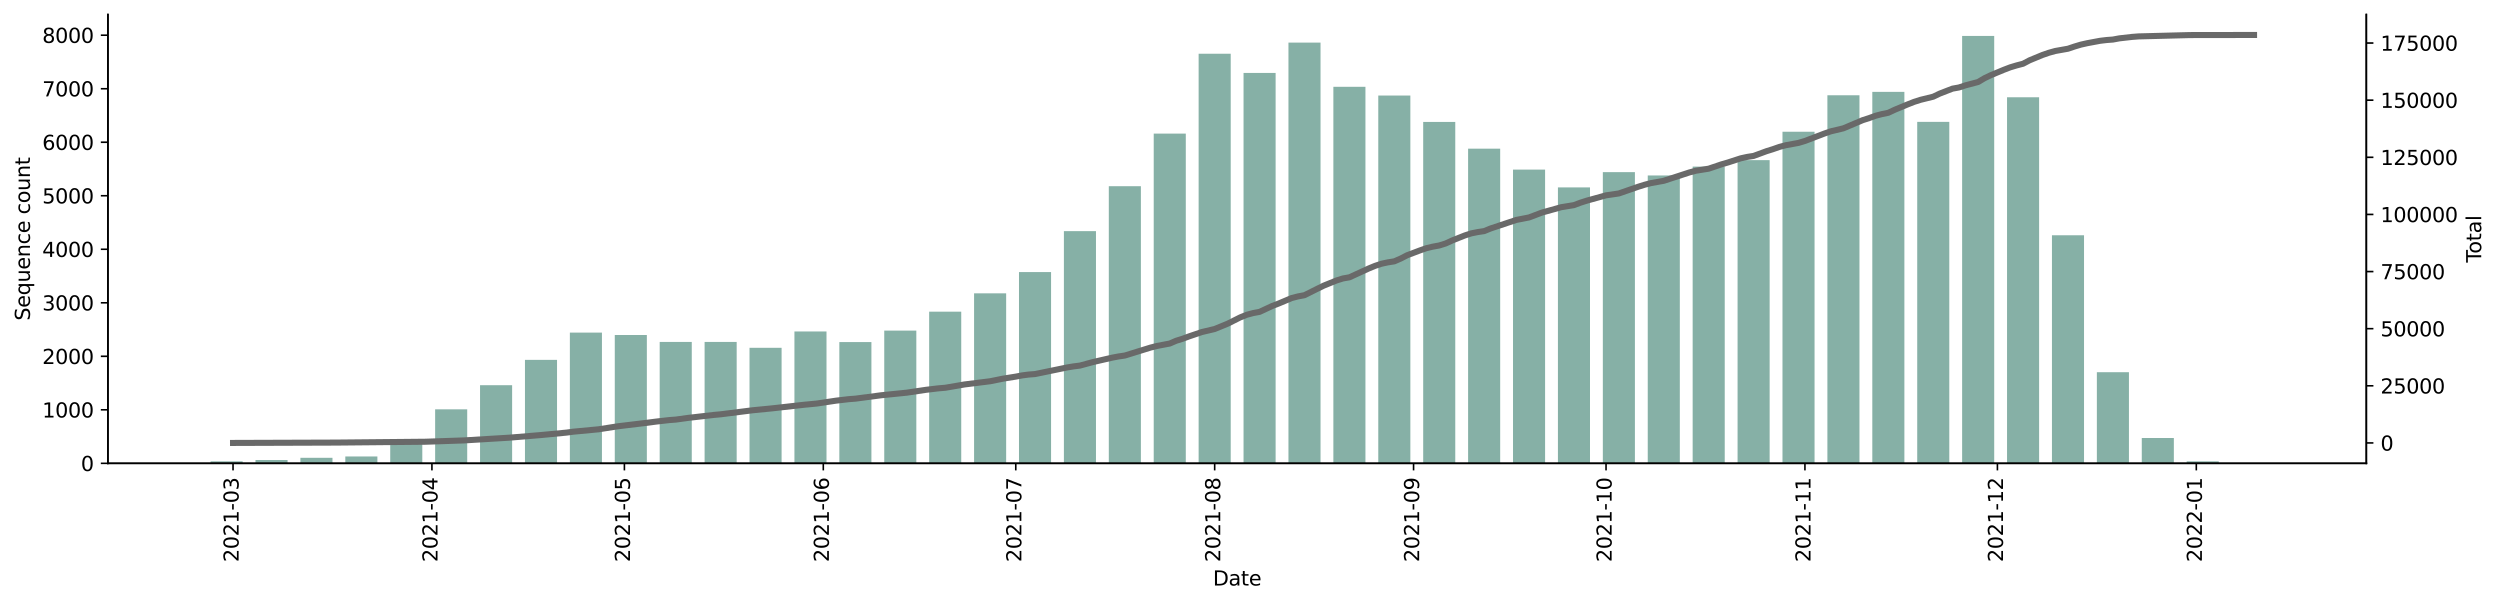 <?xml version="1.0" encoding="utf-8" standalone="no"?>
<!DOCTYPE svg PUBLIC "-//W3C//DTD SVG 1.1//EN"
  "http://www.w3.org/Graphics/SVG/1.1/DTD/svg11.dtd">
<svg height="298.621pt" version="1.1" viewBox="0 0 1235.381 298.621" width="1235.381pt" xmlns="http://www.w3.org/2000/svg" xmlns:xlink="http://www.w3.org/1999/xlink">
 <defs>
  <style type="text/css">*{stroke-linecap:butt;stroke-linejoin:round;}</style>
 </defs>
 <g id="figure_1">
  <g id="patch_1">
   <path d="M 0 298.621 
L 1235.381 298.621 
L 1235.381 0 
L 0 0 
z
" style="fill:#ffffff;"/>
  </g>
  <g id="axes_1">
   <g id="patch_2">
    <path d="M 53.328 228.96 
L 1169.328 228.96 
L 1169.328 7.2 
L 53.328 7.2 
z
" style="fill:#ffffff;"/>
   </g>
   <g id="patch_3">
    <path clip-path="url(#pbf0b426ec7)" d="M 104.055 228.96 
L 119.908 228.96 
L 119.908 227.955 
L 104.055 227.955 
z
" style="fill:#86b0a6;"/>
   </g>
   <g id="patch_4">
    <path clip-path="url(#pbf0b426ec7)" d="M 126.249 228.96 
L 142.101 228.96 
L 142.101 227.32 
L 126.249 227.32 
z
" style="fill:#86b0a6;"/>
   </g>
   <g id="patch_5">
    <path clip-path="url(#pbf0b426ec7)" d="M 148.442 228.96 
L 164.294 228.96 
L 164.294 226.236 
L 148.442 226.236 
z
" style="fill:#86b0a6;"/>
   </g>
   <g id="patch_6">
    <path clip-path="url(#pbf0b426ec7)" d="M 170.635 228.96 
L 186.487 228.96 
L 186.487 225.575 
L 170.635 225.575 
z
" style="fill:#86b0a6;"/>
   </g>
   <g id="patch_7">
    <path clip-path="url(#pbf0b426ec7)" d="M 192.828 228.96 
L 208.68 228.96 
L 208.68 217.403 
L 192.828 217.403 
z
" style="fill:#86b0a6;"/>
   </g>
   <g id="patch_8">
    <path clip-path="url(#pbf0b426ec7)" d="M 215.021 228.96 
L 230.874 228.96 
L 230.874 202.276 
L 215.021 202.276 
z
" style="fill:#86b0a6;"/>
   </g>
   <g id="patch_9">
    <path clip-path="url(#pbf0b426ec7)" d="M 237.214 228.96 
L 253.067 228.96 
L 253.067 190.348 
L 237.214 190.348 
z
" style="fill:#86b0a6;"/>
   </g>
   <g id="patch_10">
    <path clip-path="url(#pbf0b426ec7)" d="M 259.408 228.96 
L 275.26 228.96 
L 275.26 177.813 
L 259.408 177.813 
z
" style="fill:#86b0a6;"/>
   </g>
   <g id="patch_11">
    <path clip-path="url(#pbf0b426ec7)" d="M 281.601 228.96 
L 297.453 228.96 
L 297.453 164.352 
L 281.601 164.352 
z
" style="fill:#86b0a6;"/>
   </g>
   <g id="patch_12">
    <path clip-path="url(#pbf0b426ec7)" d="M 303.794 228.96 
L 319.646 228.96 
L 319.646 165.542 
L 303.794 165.542 
z
" style="fill:#86b0a6;"/>
   </g>
   <g id="patch_13">
    <path clip-path="url(#pbf0b426ec7)" d="M 325.987 228.96 
L 341.839 228.96 
L 341.839 168.98 
L 325.987 168.98 
z
" style="fill:#86b0a6;"/>
   </g>
   <g id="patch_14">
    <path clip-path="url(#pbf0b426ec7)" d="M 348.18 228.96 
L 364.033 228.96 
L 364.033 168.953 
L 348.18 168.953 
z
" style="fill:#86b0a6;"/>
   </g>
   <g id="patch_15">
    <path clip-path="url(#pbf0b426ec7)" d="M 370.374 228.96 
L 386.226 228.96 
L 386.226 171.862 
L 370.374 171.862 
z
" style="fill:#86b0a6;"/>
   </g>
   <g id="patch_16">
    <path clip-path="url(#pbf0b426ec7)" d="M 392.567 228.96 
L 408.419 228.96 
L 408.419 163.796 
L 392.567 163.796 
z
" style="fill:#86b0a6;"/>
   </g>
   <g id="patch_17">
    <path clip-path="url(#pbf0b426ec7)" d="M 414.76 228.96 
L 430.612 228.96 
L 430.612 169.033 
L 414.76 169.033 
z
" style="fill:#86b0a6;"/>
   </g>
   <g id="patch_18">
    <path clip-path="url(#pbf0b426ec7)" d="M 436.953 228.96 
L 452.805 228.96 
L 452.805 163.373 
L 436.953 163.373 
z
" style="fill:#86b0a6;"/>
   </g>
   <g id="patch_19">
    <path clip-path="url(#pbf0b426ec7)" d="M 459.146 228.96 
L 474.999 228.96 
L 474.999 154.011 
L 459.146 154.011 
z
" style="fill:#86b0a6;"/>
   </g>
   <g id="patch_20">
    <path clip-path="url(#pbf0b426ec7)" d="M 481.339 228.96 
L 497.192 228.96 
L 497.192 144.967 
L 481.339 144.967 
z
" style="fill:#86b0a6;"/>
   </g>
   <g id="patch_21">
    <path clip-path="url(#pbf0b426ec7)" d="M 503.533 228.96 
L 519.385 228.96 
L 519.385 134.441 
L 503.533 134.441 
z
" style="fill:#86b0a6;"/>
   </g>
   <g id="patch_22">
    <path clip-path="url(#pbf0b426ec7)" d="M 525.726 228.96 
L 541.578 228.96 
L 541.578 114.21 
L 525.726 114.21 
z
" style="fill:#86b0a6;"/>
   </g>
   <g id="patch_23">
    <path clip-path="url(#pbf0b426ec7)" d="M 547.919 228.96 
L 563.771 228.96 
L 563.771 91.995 
L 547.919 91.995 
z
" style="fill:#86b0a6;"/>
   </g>
   <g id="patch_24">
    <path clip-path="url(#pbf0b426ec7)" d="M 570.112 228.96 
L 585.964 228.96 
L 585.964 66.024 
L 570.112 66.024 
z
" style="fill:#86b0a6;"/>
   </g>
   <g id="patch_25">
    <path clip-path="url(#pbf0b426ec7)" d="M 592.305 228.96 
L 608.158 228.96 
L 608.158 26.567 
L 592.305 26.567 
z
" style="fill:#86b0a6;"/>
   </g>
   <g id="patch_26">
    <path clip-path="url(#pbf0b426ec7)" d="M 614.499 228.96 
L 630.351 228.96 
L 630.351 36.034 
L 614.499 36.034 
z
" style="fill:#86b0a6;"/>
   </g>
   <g id="patch_27">
    <path clip-path="url(#pbf0b426ec7)" d="M 636.692 228.96 
L 652.544 228.96 
L 652.544 21.066 
L 636.692 21.066 
z
" style="fill:#86b0a6;"/>
   </g>
   <g id="patch_28">
    <path clip-path="url(#pbf0b426ec7)" d="M 658.885 228.96 
L 674.737 228.96 
L 674.737 42.884 
L 658.885 42.884 
z
" style="fill:#86b0a6;"/>
   </g>
   <g id="patch_29">
    <path clip-path="url(#pbf0b426ec7)" d="M 681.078 228.96 
L 696.93 228.96 
L 696.93 47.195 
L 681.078 47.195 
z
" style="fill:#86b0a6;"/>
   </g>
   <g id="patch_30">
    <path clip-path="url(#pbf0b426ec7)" d="M 703.271 228.96 
L 719.124 228.96 
L 719.124 60.259 
L 703.271 60.259 
z
" style="fill:#86b0a6;"/>
   </g>
   <g id="patch_31">
    <path clip-path="url(#pbf0b426ec7)" d="M 725.464 228.96 
L 741.317 228.96 
L 741.317 73.456 
L 725.464 73.456 
z
" style="fill:#86b0a6;"/>
   </g>
   <g id="patch_32">
    <path clip-path="url(#pbf0b426ec7)" d="M 747.658 228.96 
L 763.51 228.96 
L 763.51 83.823 
L 747.658 83.823 
z
" style="fill:#86b0a6;"/>
   </g>
   <g id="patch_33">
    <path clip-path="url(#pbf0b426ec7)" d="M 769.851 228.96 
L 785.703 228.96 
L 785.703 92.603 
L 769.851 92.603 
z
" style="fill:#86b0a6;"/>
   </g>
   <g id="patch_34">
    <path clip-path="url(#pbf0b426ec7)" d="M 792.044 228.96 
L 807.896 228.96 
L 807.896 85.066 
L 792.044 85.066 
z
" style="fill:#86b0a6;"/>
   </g>
   <g id="patch_35">
    <path clip-path="url(#pbf0b426ec7)" d="M 814.237 228.96 
L 830.089 228.96 
L 830.089 86.705 
L 814.237 86.705 
z
" style="fill:#86b0a6;"/>
   </g>
   <g id="patch_36">
    <path clip-path="url(#pbf0b426ec7)" d="M 836.43 228.96 
L 852.283 228.96 
L 852.283 82.315 
L 836.43 82.315 
z
" style="fill:#86b0a6;"/>
   </g>
   <g id="patch_37">
    <path clip-path="url(#pbf0b426ec7)" d="M 858.624 228.96 
L 874.476 228.96 
L 874.476 79.142 
L 858.624 79.142 
z
" style="fill:#86b0a6;"/>
   </g>
   <g id="patch_38">
    <path clip-path="url(#pbf0b426ec7)" d="M 880.817 228.96 
L 896.669 228.96 
L 896.669 65.099 
L 880.817 65.099 
z
" style="fill:#86b0a6;"/>
   </g>
   <g id="patch_39">
    <path clip-path="url(#pbf0b426ec7)" d="M 903.01 228.96 
L 918.862 228.96 
L 918.862 47.062 
L 903.01 47.062 
z
" style="fill:#86b0a6;"/>
   </g>
   <g id="patch_40">
    <path clip-path="url(#pbf0b426ec7)" d="M 925.203 228.96 
L 941.055 228.96 
L 941.055 45.396 
L 925.203 45.396 
z
" style="fill:#86b0a6;"/>
   </g>
   <g id="patch_41">
    <path clip-path="url(#pbf0b426ec7)" d="M 947.396 228.96 
L 963.249 228.96 
L 963.249 60.233 
L 947.396 60.233 
z
" style="fill:#86b0a6;"/>
   </g>
   <g id="patch_42">
    <path clip-path="url(#pbf0b426ec7)" d="M 969.589 228.96 
L 985.442 228.96 
L 985.442 17.76 
L 969.589 17.76 
z
" style="fill:#86b0a6;"/>
   </g>
   <g id="patch_43">
    <path clip-path="url(#pbf0b426ec7)" d="M 991.783 228.96 
L 1007.635 228.96 
L 1007.635 48.067 
L 991.783 48.067 
z
" style="fill:#86b0a6;"/>
   </g>
   <g id="patch_44">
    <path clip-path="url(#pbf0b426ec7)" d="M 1013.976 228.96 
L 1029.828 228.96 
L 1029.828 116.246 
L 1013.976 116.246 
z
" style="fill:#86b0a6;"/>
   </g>
   <g id="patch_45">
    <path clip-path="url(#pbf0b426ec7)" d="M 1036.169 228.96 
L 1052.021 228.96 
L 1052.021 183.922 
L 1036.169 183.922 
z
" style="fill:#86b0a6;"/>
   </g>
   <g id="patch_46">
    <path clip-path="url(#pbf0b426ec7)" d="M 1058.362 228.96 
L 1074.214 228.96 
L 1074.214 216.424 
L 1058.362 216.424 
z
" style="fill:#86b0a6;"/>
   </g>
   <g id="patch_47">
    <path clip-path="url(#pbf0b426ec7)" d="M 1080.555 228.96 
L 1096.408 228.96 
L 1096.408 227.981 
L 1080.555 227.981 
z
" style="fill:#86b0a6;"/>
   </g>
   <g id="patch_48">
    <path clip-path="url(#pbf0b426ec7)" d="M 1102.749 228.96 
L 1118.601 228.96 
L 1118.601 228.907 
L 1102.749 228.907 
z
" style="fill:#86b0a6;"/>
   </g>
   <g id="matplotlib.axis_1">
    <g id="xtick_1">
     <g id="line2d_1">
      <defs>
       <path d="M 0 0 
L 0 3.5 
" id="m7cb2e49473" style="stroke:#000000;stroke-width:0.8;"/>
      </defs>
      <g>
       <use style="stroke:#000000;stroke-width:0.8;" x="115.152" xlink:href="#m7cb2e49473" y="228.96"/>
      </g>
     </g>
     <g id="text_1">
      <!-- 2021-03 -->
      <g transform="translate(117.911 277.743)rotate(-90)scale(0.1 -0.1)">
       <defs>
        <path d="M 1228 531 
L 3431 531 
L 3431 0 
L 469 0 
L 469 531 
Q 828 903 1448 1529 
Q 2069 2156 2228 2338 
Q 2531 2678 2651 2914 
Q 2772 3150 2772 3378 
Q 2772 3750 2511 3984 
Q 2250 4219 1831 4219 
Q 1534 4219 1204 4116 
Q 875 4013 500 3803 
L 500 4441 
Q 881 4594 1212 4672 
Q 1544 4750 1819 4750 
Q 2544 4750 2975 4387 
Q 3406 4025 3406 3419 
Q 3406 3131 3298 2873 
Q 3191 2616 2906 2266 
Q 2828 2175 2409 1742 
Q 1991 1309 1228 531 
z
" id="DejaVuSans-32" transform="scale(0.016)"/>
        <path d="M 2034 4250 
Q 1547 4250 1301 3770 
Q 1056 3291 1056 2328 
Q 1056 1369 1301 889 
Q 1547 409 2034 409 
Q 2525 409 2770 889 
Q 3016 1369 3016 2328 
Q 3016 3291 2770 3770 
Q 2525 4250 2034 4250 
z
M 2034 4750 
Q 2819 4750 3233 4129 
Q 3647 3509 3647 2328 
Q 3647 1150 3233 529 
Q 2819 -91 2034 -91 
Q 1250 -91 836 529 
Q 422 1150 422 2328 
Q 422 3509 836 4129 
Q 1250 4750 2034 4750 
z
" id="DejaVuSans-30" transform="scale(0.016)"/>
        <path d="M 794 531 
L 1825 531 
L 1825 4091 
L 703 3866 
L 703 4441 
L 1819 4666 
L 2450 4666 
L 2450 531 
L 3481 531 
L 3481 0 
L 794 0 
L 794 531 
z
" id="DejaVuSans-31" transform="scale(0.016)"/>
        <path d="M 313 2009 
L 1997 2009 
L 1997 1497 
L 313 1497 
L 313 2009 
z
" id="DejaVuSans-2d" transform="scale(0.016)"/>
        <path d="M 2597 2516 
Q 3050 2419 3304 2112 
Q 3559 1806 3559 1356 
Q 3559 666 3084 287 
Q 2609 -91 1734 -91 
Q 1441 -91 1130 -33 
Q 819 25 488 141 
L 488 750 
Q 750 597 1062 519 
Q 1375 441 1716 441 
Q 2309 441 2620 675 
Q 2931 909 2931 1356 
Q 2931 1769 2642 2001 
Q 2353 2234 1838 2234 
L 1294 2234 
L 1294 2753 
L 1863 2753 
Q 2328 2753 2575 2939 
Q 2822 3125 2822 3475 
Q 2822 3834 2567 4026 
Q 2313 4219 1838 4219 
Q 1578 4219 1281 4162 
Q 984 4106 628 3988 
L 628 4550 
Q 988 4650 1302 4700 
Q 1616 4750 1894 4750 
Q 2613 4750 3031 4423 
Q 3450 4097 3450 3541 
Q 3450 3153 3228 2886 
Q 3006 2619 2597 2516 
z
" id="DejaVuSans-33" transform="scale(0.016)"/>
       </defs>
       <use xlink:href="#DejaVuSans-32"/>
       <use x="63.623" xlink:href="#DejaVuSans-30"/>
       <use x="127.246" xlink:href="#DejaVuSans-32"/>
       <use x="190.869" xlink:href="#DejaVuSans-31"/>
       <use x="254.492" xlink:href="#DejaVuSans-2d"/>
       <use x="290.576" xlink:href="#DejaVuSans-30"/>
       <use x="354.199" xlink:href="#DejaVuSans-33"/>
      </g>
     </g>
    </g>
    <g id="xtick_2">
     <g id="line2d_2">
      <g>
       <use style="stroke:#000000;stroke-width:0.8;" x="213.436" xlink:href="#m7cb2e49473" y="228.96"/>
      </g>
     </g>
     <g id="text_2">
      <!-- 2021-04 -->
      <g transform="translate(216.195 277.743)rotate(-90)scale(0.1 -0.1)">
       <defs>
        <path d="M 2419 4116 
L 825 1625 
L 2419 1625 
L 2419 4116 
z
M 2253 4666 
L 3047 4666 
L 3047 1625 
L 3713 1625 
L 3713 1100 
L 3047 1100 
L 3047 0 
L 2419 0 
L 2419 1100 
L 313 1100 
L 313 1709 
L 2253 4666 
z
" id="DejaVuSans-34" transform="scale(0.016)"/>
       </defs>
       <use xlink:href="#DejaVuSans-32"/>
       <use x="63.623" xlink:href="#DejaVuSans-30"/>
       <use x="127.246" xlink:href="#DejaVuSans-32"/>
       <use x="190.869" xlink:href="#DejaVuSans-31"/>
       <use x="254.492" xlink:href="#DejaVuSans-2d"/>
       <use x="290.576" xlink:href="#DejaVuSans-30"/>
       <use x="354.199" xlink:href="#DejaVuSans-34"/>
      </g>
     </g>
    </g>
    <g id="xtick_3">
     <g id="line2d_3">
      <g>
       <use style="stroke:#000000;stroke-width:0.8;" x="308.55" xlink:href="#m7cb2e49473" y="228.96"/>
      </g>
     </g>
     <g id="text_3">
      <!-- 2021-05 -->
      <g transform="translate(311.309 277.743)rotate(-90)scale(0.1 -0.1)">
       <defs>
        <path d="M 691 4666 
L 3169 4666 
L 3169 4134 
L 1269 4134 
L 1269 2991 
Q 1406 3038 1543 3061 
Q 1681 3084 1819 3084 
Q 2600 3084 3056 2656 
Q 3513 2228 3513 1497 
Q 3513 744 3044 326 
Q 2575 -91 1722 -91 
Q 1428 -91 1123 -41 
Q 819 9 494 109 
L 494 744 
Q 775 591 1075 516 
Q 1375 441 1709 441 
Q 2250 441 2565 725 
Q 2881 1009 2881 1497 
Q 2881 1984 2565 2268 
Q 2250 2553 1709 2553 
Q 1456 2553 1204 2497 
Q 953 2441 691 2322 
L 691 4666 
z
" id="DejaVuSans-35" transform="scale(0.016)"/>
       </defs>
       <use xlink:href="#DejaVuSans-32"/>
       <use x="63.623" xlink:href="#DejaVuSans-30"/>
       <use x="127.246" xlink:href="#DejaVuSans-32"/>
       <use x="190.869" xlink:href="#DejaVuSans-31"/>
       <use x="254.492" xlink:href="#DejaVuSans-2d"/>
       <use x="290.576" xlink:href="#DejaVuSans-30"/>
       <use x="354.199" xlink:href="#DejaVuSans-35"/>
      </g>
     </g>
    </g>
    <g id="xtick_4">
     <g id="line2d_4">
      <g>
       <use style="stroke:#000000;stroke-width:0.8;" x="406.834" xlink:href="#m7cb2e49473" y="228.96"/>
      </g>
     </g>
     <g id="text_4">
      <!-- 2021-06 -->
      <g transform="translate(409.593 277.743)rotate(-90)scale(0.1 -0.1)">
       <defs>
        <path d="M 2113 2584 
Q 1688 2584 1439 2293 
Q 1191 2003 1191 1497 
Q 1191 994 1439 701 
Q 1688 409 2113 409 
Q 2538 409 2786 701 
Q 3034 994 3034 1497 
Q 3034 2003 2786 2293 
Q 2538 2584 2113 2584 
z
M 3366 4563 
L 3366 3988 
Q 3128 4100 2886 4159 
Q 2644 4219 2406 4219 
Q 1781 4219 1451 3797 
Q 1122 3375 1075 2522 
Q 1259 2794 1537 2939 
Q 1816 3084 2150 3084 
Q 2853 3084 3261 2657 
Q 3669 2231 3669 1497 
Q 3669 778 3244 343 
Q 2819 -91 2113 -91 
Q 1303 -91 875 529 
Q 447 1150 447 2328 
Q 447 3434 972 4092 
Q 1497 4750 2381 4750 
Q 2619 4750 2861 4703 
Q 3103 4656 3366 4563 
z
" id="DejaVuSans-36" transform="scale(0.016)"/>
       </defs>
       <use xlink:href="#DejaVuSans-32"/>
       <use x="63.623" xlink:href="#DejaVuSans-30"/>
       <use x="127.246" xlink:href="#DejaVuSans-32"/>
       <use x="190.869" xlink:href="#DejaVuSans-31"/>
       <use x="254.492" xlink:href="#DejaVuSans-2d"/>
       <use x="290.576" xlink:href="#DejaVuSans-30"/>
       <use x="354.199" xlink:href="#DejaVuSans-36"/>
      </g>
     </g>
    </g>
    <g id="xtick_5">
     <g id="line2d_5">
      <g>
       <use style="stroke:#000000;stroke-width:0.8;" x="501.947" xlink:href="#m7cb2e49473" y="228.96"/>
      </g>
     </g>
     <g id="text_5">
      <!-- 2021-07 -->
      <g transform="translate(504.707 277.743)rotate(-90)scale(0.1 -0.1)">
       <defs>
        <path d="M 525 4666 
L 3525 4666 
L 3525 4397 
L 1831 0 
L 1172 0 
L 2766 4134 
L 525 4134 
L 525 4666 
z
" id="DejaVuSans-37" transform="scale(0.016)"/>
       </defs>
       <use xlink:href="#DejaVuSans-32"/>
       <use x="63.623" xlink:href="#DejaVuSans-30"/>
       <use x="127.246" xlink:href="#DejaVuSans-32"/>
       <use x="190.869" xlink:href="#DejaVuSans-31"/>
       <use x="254.492" xlink:href="#DejaVuSans-2d"/>
       <use x="290.576" xlink:href="#DejaVuSans-30"/>
       <use x="354.199" xlink:href="#DejaVuSans-37"/>
      </g>
     </g>
    </g>
    <g id="xtick_6">
     <g id="line2d_6">
      <g>
       <use style="stroke:#000000;stroke-width:0.8;" x="600.232" xlink:href="#m7cb2e49473" y="228.96"/>
      </g>
     </g>
     <g id="text_6">
      <!-- 2021-08 -->
      <g transform="translate(602.991 277.743)rotate(-90)scale(0.1 -0.1)">
       <defs>
        <path d="M 2034 2216 
Q 1584 2216 1326 1975 
Q 1069 1734 1069 1313 
Q 1069 891 1326 650 
Q 1584 409 2034 409 
Q 2484 409 2743 651 
Q 3003 894 3003 1313 
Q 3003 1734 2745 1975 
Q 2488 2216 2034 2216 
z
M 1403 2484 
Q 997 2584 770 2862 
Q 544 3141 544 3541 
Q 544 4100 942 4425 
Q 1341 4750 2034 4750 
Q 2731 4750 3128 4425 
Q 3525 4100 3525 3541 
Q 3525 3141 3298 2862 
Q 3072 2584 2669 2484 
Q 3125 2378 3379 2068 
Q 3634 1759 3634 1313 
Q 3634 634 3220 271 
Q 2806 -91 2034 -91 
Q 1263 -91 848 271 
Q 434 634 434 1313 
Q 434 1759 690 2068 
Q 947 2378 1403 2484 
z
M 1172 3481 
Q 1172 3119 1398 2916 
Q 1625 2713 2034 2713 
Q 2441 2713 2670 2916 
Q 2900 3119 2900 3481 
Q 2900 3844 2670 4047 
Q 2441 4250 2034 4250 
Q 1625 4250 1398 4047 
Q 1172 3844 1172 3481 
z
" id="DejaVuSans-38" transform="scale(0.016)"/>
       </defs>
       <use xlink:href="#DejaVuSans-32"/>
       <use x="63.623" xlink:href="#DejaVuSans-30"/>
       <use x="127.246" xlink:href="#DejaVuSans-32"/>
       <use x="190.869" xlink:href="#DejaVuSans-31"/>
       <use x="254.492" xlink:href="#DejaVuSans-2d"/>
       <use x="290.576" xlink:href="#DejaVuSans-30"/>
       <use x="354.199" xlink:href="#DejaVuSans-38"/>
      </g>
     </g>
    </g>
    <g id="xtick_7">
     <g id="line2d_7">
      <g>
       <use style="stroke:#000000;stroke-width:0.8;" x="698.516" xlink:href="#m7cb2e49473" y="228.96"/>
      </g>
     </g>
     <g id="text_7">
      <!-- 2021-09 -->
      <g transform="translate(701.275 277.743)rotate(-90)scale(0.1 -0.1)">
       <defs>
        <path d="M 703 97 
L 703 672 
Q 941 559 1184 500 
Q 1428 441 1663 441 
Q 2288 441 2617 861 
Q 2947 1281 2994 2138 
Q 2813 1869 2534 1725 
Q 2256 1581 1919 1581 
Q 1219 1581 811 2004 
Q 403 2428 403 3163 
Q 403 3881 828 4315 
Q 1253 4750 1959 4750 
Q 2769 4750 3195 4129 
Q 3622 3509 3622 2328 
Q 3622 1225 3098 567 
Q 2575 -91 1691 -91 
Q 1453 -91 1209 -44 
Q 966 3 703 97 
z
M 1959 2075 
Q 2384 2075 2632 2365 
Q 2881 2656 2881 3163 
Q 2881 3666 2632 3958 
Q 2384 4250 1959 4250 
Q 1534 4250 1286 3958 
Q 1038 3666 1038 3163 
Q 1038 2656 1286 2365 
Q 1534 2075 1959 2075 
z
" id="DejaVuSans-39" transform="scale(0.016)"/>
       </defs>
       <use xlink:href="#DejaVuSans-32"/>
       <use x="63.623" xlink:href="#DejaVuSans-30"/>
       <use x="127.246" xlink:href="#DejaVuSans-32"/>
       <use x="190.869" xlink:href="#DejaVuSans-31"/>
       <use x="254.492" xlink:href="#DejaVuSans-2d"/>
       <use x="290.576" xlink:href="#DejaVuSans-30"/>
       <use x="354.199" xlink:href="#DejaVuSans-39"/>
      </g>
     </g>
    </g>
    <g id="xtick_8">
     <g id="line2d_8">
      <g>
       <use style="stroke:#000000;stroke-width:0.8;" x="793.629" xlink:href="#m7cb2e49473" y="228.96"/>
      </g>
     </g>
     <g id="text_8">
      <!-- 2021-10 -->
      <g transform="translate(796.389 277.743)rotate(-90)scale(0.1 -0.1)">
       <use xlink:href="#DejaVuSans-32"/>
       <use x="63.623" xlink:href="#DejaVuSans-30"/>
       <use x="127.246" xlink:href="#DejaVuSans-32"/>
       <use x="190.869" xlink:href="#DejaVuSans-31"/>
       <use x="254.492" xlink:href="#DejaVuSans-2d"/>
       <use x="290.576" xlink:href="#DejaVuSans-31"/>
       <use x="354.199" xlink:href="#DejaVuSans-30"/>
      </g>
     </g>
    </g>
    <g id="xtick_9">
     <g id="line2d_9">
      <g>
       <use style="stroke:#000000;stroke-width:0.8;" x="891.913" xlink:href="#m7cb2e49473" y="228.96"/>
      </g>
     </g>
     <g id="text_9">
      <!-- 2021-11 -->
      <g transform="translate(894.673 277.743)rotate(-90)scale(0.1 -0.1)">
       <use xlink:href="#DejaVuSans-32"/>
       <use x="63.623" xlink:href="#DejaVuSans-30"/>
       <use x="127.246" xlink:href="#DejaVuSans-32"/>
       <use x="190.869" xlink:href="#DejaVuSans-31"/>
       <use x="254.492" xlink:href="#DejaVuSans-2d"/>
       <use x="290.576" xlink:href="#DejaVuSans-31"/>
       <use x="354.199" xlink:href="#DejaVuSans-31"/>
      </g>
     </g>
    </g>
    <g id="xtick_10">
     <g id="line2d_10">
      <g>
       <use style="stroke:#000000;stroke-width:0.8;" x="987.027" xlink:href="#m7cb2e49473" y="228.96"/>
      </g>
     </g>
     <g id="text_10">
      <!-- 2021-12 -->
      <g transform="translate(989.786 277.743)rotate(-90)scale(0.1 -0.1)">
       <use xlink:href="#DejaVuSans-32"/>
       <use x="63.623" xlink:href="#DejaVuSans-30"/>
       <use x="127.246" xlink:href="#DejaVuSans-32"/>
       <use x="190.869" xlink:href="#DejaVuSans-31"/>
       <use x="254.492" xlink:href="#DejaVuSans-2d"/>
       <use x="290.576" xlink:href="#DejaVuSans-31"/>
       <use x="354.199" xlink:href="#DejaVuSans-32"/>
      </g>
     </g>
    </g>
    <g id="xtick_11">
     <g id="line2d_11">
      <g>
       <use style="stroke:#000000;stroke-width:0.8;" x="1085.311" xlink:href="#m7cb2e49473" y="228.96"/>
      </g>
     </g>
     <g id="text_11">
      <!-- 2022-01 -->
      <g transform="translate(1088.07 277.743)rotate(-90)scale(0.1 -0.1)">
       <use xlink:href="#DejaVuSans-32"/>
       <use x="63.623" xlink:href="#DejaVuSans-30"/>
       <use x="127.246" xlink:href="#DejaVuSans-32"/>
       <use x="190.869" xlink:href="#DejaVuSans-32"/>
       <use x="254.492" xlink:href="#DejaVuSans-2d"/>
       <use x="290.576" xlink:href="#DejaVuSans-30"/>
       <use x="354.199" xlink:href="#DejaVuSans-31"/>
      </g>
     </g>
    </g>
    <g id="text_12">
     <!-- Date -->
     <g transform="translate(599.377 289.341)scale(0.1 -0.1)">
      <defs>
       <path d="M 1259 4147 
L 1259 519 
L 2022 519 
Q 2988 519 3436 956 
Q 3884 1394 3884 2338 
Q 3884 3275 3436 3711 
Q 2988 4147 2022 4147 
L 1259 4147 
z
M 628 4666 
L 1925 4666 
Q 3281 4666 3915 4102 
Q 4550 3538 4550 2338 
Q 4550 1131 3912 565 
Q 3275 0 1925 0 
L 628 0 
L 628 4666 
z
" id="DejaVuSans-44" transform="scale(0.016)"/>
       <path d="M 2194 1759 
Q 1497 1759 1228 1600 
Q 959 1441 959 1056 
Q 959 750 1161 570 
Q 1363 391 1709 391 
Q 2188 391 2477 730 
Q 2766 1069 2766 1631 
L 2766 1759 
L 2194 1759 
z
M 3341 1997 
L 3341 0 
L 2766 0 
L 2766 531 
Q 2569 213 2275 61 
Q 1981 -91 1556 -91 
Q 1019 -91 701 211 
Q 384 513 384 1019 
Q 384 1609 779 1909 
Q 1175 2209 1959 2209 
L 2766 2209 
L 2766 2266 
Q 2766 2663 2505 2880 
Q 2244 3097 1772 3097 
Q 1472 3097 1187 3025 
Q 903 2953 641 2809 
L 641 3341 
Q 956 3463 1253 3523 
Q 1550 3584 1831 3584 
Q 2591 3584 2966 3190 
Q 3341 2797 3341 1997 
z
" id="DejaVuSans-61" transform="scale(0.016)"/>
       <path d="M 1172 4494 
L 1172 3500 
L 2356 3500 
L 2356 3053 
L 1172 3053 
L 1172 1153 
Q 1172 725 1289 603 
Q 1406 481 1766 481 
L 2356 481 
L 2356 0 
L 1766 0 
Q 1100 0 847 248 
Q 594 497 594 1153 
L 594 3053 
L 172 3053 
L 172 3500 
L 594 3500 
L 594 4494 
L 1172 4494 
z
" id="DejaVuSans-74" transform="scale(0.016)"/>
       <path d="M 3597 1894 
L 3597 1613 
L 953 1613 
Q 991 1019 1311 708 
Q 1631 397 2203 397 
Q 2534 397 2845 478 
Q 3156 559 3463 722 
L 3463 178 
Q 3153 47 2828 -22 
Q 2503 -91 2169 -91 
Q 1331 -91 842 396 
Q 353 884 353 1716 
Q 353 2575 817 3079 
Q 1281 3584 2069 3584 
Q 2775 3584 3186 3129 
Q 3597 2675 3597 1894 
z
M 3022 2063 
Q 3016 2534 2758 2815 
Q 2500 3097 2075 3097 
Q 1594 3097 1305 2825 
Q 1016 2553 972 2059 
L 3022 2063 
z
" id="DejaVuSans-65" transform="scale(0.016)"/>
      </defs>
      <use xlink:href="#DejaVuSans-44"/>
      <use x="77.002" xlink:href="#DejaVuSans-61"/>
      <use x="138.281" xlink:href="#DejaVuSans-74"/>
      <use x="177.49" xlink:href="#DejaVuSans-65"/>
     </g>
    </g>
   </g>
   <g id="matplotlib.axis_2">
    <g id="ytick_1">
     <g id="line2d_12">
      <defs>
       <path d="M 0 0 
L -3.5 0 
" id="m35d9170fe6" style="stroke:#000000;stroke-width:0.8;"/>
      </defs>
      <g>
       <use style="stroke:#000000;stroke-width:0.8;" x="53.328" xlink:href="#m35d9170fe6" y="228.96"/>
      </g>
     </g>
     <g id="text_13">
      <!-- 0 -->
      <g transform="translate(39.966 232.759)scale(0.1 -0.1)">
       <use xlink:href="#DejaVuSans-30"/>
      </g>
     </g>
    </g>
    <g id="ytick_2">
     <g id="line2d_13">
      <g>
       <use style="stroke:#000000;stroke-width:0.8;" x="53.328" xlink:href="#m35d9170fe6" y="202.514"/>
      </g>
     </g>
     <g id="text_14">
      <!-- 1000 -->
      <g transform="translate(20.878 206.313)scale(0.1 -0.1)">
       <use xlink:href="#DejaVuSans-31"/>
       <use x="63.623" xlink:href="#DejaVuSans-30"/>
       <use x="127.246" xlink:href="#DejaVuSans-30"/>
       <use x="190.869" xlink:href="#DejaVuSans-30"/>
      </g>
     </g>
    </g>
    <g id="ytick_3">
     <g id="line2d_14">
      <g>
       <use style="stroke:#000000;stroke-width:0.8;" x="53.328" xlink:href="#m35d9170fe6" y="176.067"/>
      </g>
     </g>
     <g id="text_15">
      <!-- 2000 -->
      <g transform="translate(20.878 179.867)scale(0.1 -0.1)">
       <use xlink:href="#DejaVuSans-32"/>
       <use x="63.623" xlink:href="#DejaVuSans-30"/>
       <use x="127.246" xlink:href="#DejaVuSans-30"/>
       <use x="190.869" xlink:href="#DejaVuSans-30"/>
      </g>
     </g>
    </g>
    <g id="ytick_4">
     <g id="line2d_15">
      <g>
       <use style="stroke:#000000;stroke-width:0.8;" x="53.328" xlink:href="#m35d9170fe6" y="149.621"/>
      </g>
     </g>
     <g id="text_16">
      <!-- 3000 -->
      <g transform="translate(20.878 153.42)scale(0.1 -0.1)">
       <use xlink:href="#DejaVuSans-33"/>
       <use x="63.623" xlink:href="#DejaVuSans-30"/>
       <use x="127.246" xlink:href="#DejaVuSans-30"/>
       <use x="190.869" xlink:href="#DejaVuSans-30"/>
      </g>
     </g>
    </g>
    <g id="ytick_5">
     <g id="line2d_16">
      <g>
       <use style="stroke:#000000;stroke-width:0.8;" x="53.328" xlink:href="#m35d9170fe6" y="123.175"/>
      </g>
     </g>
     <g id="text_17">
      <!-- 4000 -->
      <g transform="translate(20.878 126.974)scale(0.1 -0.1)">
       <use xlink:href="#DejaVuSans-34"/>
       <use x="63.623" xlink:href="#DejaVuSans-30"/>
       <use x="127.246" xlink:href="#DejaVuSans-30"/>
       <use x="190.869" xlink:href="#DejaVuSans-30"/>
      </g>
     </g>
    </g>
    <g id="ytick_6">
     <g id="line2d_17">
      <g>
       <use style="stroke:#000000;stroke-width:0.8;" x="53.328" xlink:href="#m35d9170fe6" y="96.729"/>
      </g>
     </g>
     <g id="text_18">
      <!-- 5000 -->
      <g transform="translate(20.878 100.528)scale(0.1 -0.1)">
       <use xlink:href="#DejaVuSans-35"/>
       <use x="63.623" xlink:href="#DejaVuSans-30"/>
       <use x="127.246" xlink:href="#DejaVuSans-30"/>
       <use x="190.869" xlink:href="#DejaVuSans-30"/>
      </g>
     </g>
    </g>
    <g id="ytick_7">
     <g id="line2d_18">
      <g>
       <use style="stroke:#000000;stroke-width:0.8;" x="53.328" xlink:href="#m35d9170fe6" y="70.282"/>
      </g>
     </g>
     <g id="text_19">
      <!-- 6000 -->
      <g transform="translate(20.878 74.082)scale(0.1 -0.1)">
       <use xlink:href="#DejaVuSans-36"/>
       <use x="63.623" xlink:href="#DejaVuSans-30"/>
       <use x="127.246" xlink:href="#DejaVuSans-30"/>
       <use x="190.869" xlink:href="#DejaVuSans-30"/>
      </g>
     </g>
    </g>
    <g id="ytick_8">
     <g id="line2d_19">
      <g>
       <use style="stroke:#000000;stroke-width:0.8;" x="53.328" xlink:href="#m35d9170fe6" y="43.836"/>
      </g>
     </g>
     <g id="text_20">
      <!-- 7000 -->
      <g transform="translate(20.878 47.635)scale(0.1 -0.1)">
       <use xlink:href="#DejaVuSans-37"/>
       <use x="63.623" xlink:href="#DejaVuSans-30"/>
       <use x="127.246" xlink:href="#DejaVuSans-30"/>
       <use x="190.869" xlink:href="#DejaVuSans-30"/>
      </g>
     </g>
    </g>
    <g id="ytick_9">
     <g id="line2d_20">
      <g>
       <use style="stroke:#000000;stroke-width:0.8;" x="53.328" xlink:href="#m35d9170fe6" y="17.39"/>
      </g>
     </g>
     <g id="text_21">
      <!-- 8000 -->
      <g transform="translate(20.878 21.189)scale(0.1 -0.1)">
       <use xlink:href="#DejaVuSans-38"/>
       <use x="63.623" xlink:href="#DejaVuSans-30"/>
       <use x="127.246" xlink:href="#DejaVuSans-30"/>
       <use x="190.869" xlink:href="#DejaVuSans-30"/>
      </g>
     </g>
    </g>
    <g id="text_22">
     <!-- Sequence count -->
     <g transform="translate(14.798 158.44)rotate(-90)scale(0.1 -0.1)">
      <defs>
       <path d="M 3425 4513 
L 3425 3897 
Q 3066 4069 2747 4153 
Q 2428 4238 2131 4238 
Q 1616 4238 1336 4038 
Q 1056 3838 1056 3469 
Q 1056 3159 1242 3001 
Q 1428 2844 1947 2747 
L 2328 2669 
Q 3034 2534 3370 2195 
Q 3706 1856 3706 1288 
Q 3706 609 3251 259 
Q 2797 -91 1919 -91 
Q 1588 -91 1214 -16 
Q 841 59 441 206 
L 441 856 
Q 825 641 1194 531 
Q 1563 422 1919 422 
Q 2459 422 2753 634 
Q 3047 847 3047 1241 
Q 3047 1584 2836 1778 
Q 2625 1972 2144 2069 
L 1759 2144 
Q 1053 2284 737 2584 
Q 422 2884 422 3419 
Q 422 4038 858 4394 
Q 1294 4750 2059 4750 
Q 2388 4750 2728 4690 
Q 3069 4631 3425 4513 
z
" id="DejaVuSans-53" transform="scale(0.016)"/>
       <path d="M 947 1747 
Q 947 1113 1208 752 
Q 1469 391 1925 391 
Q 2381 391 2643 752 
Q 2906 1113 2906 1747 
Q 2906 2381 2643 2742 
Q 2381 3103 1925 3103 
Q 1469 3103 1208 2742 
Q 947 2381 947 1747 
z
M 2906 525 
Q 2725 213 2448 61 
Q 2172 -91 1784 -91 
Q 1150 -91 751 415 
Q 353 922 353 1747 
Q 353 2572 751 3078 
Q 1150 3584 1784 3584 
Q 2172 3584 2448 3432 
Q 2725 3281 2906 2969 
L 2906 3500 
L 3481 3500 
L 3481 -1331 
L 2906 -1331 
L 2906 525 
z
" id="DejaVuSans-71" transform="scale(0.016)"/>
       <path d="M 544 1381 
L 544 3500 
L 1119 3500 
L 1119 1403 
Q 1119 906 1312 657 
Q 1506 409 1894 409 
Q 2359 409 2629 706 
Q 2900 1003 2900 1516 
L 2900 3500 
L 3475 3500 
L 3475 0 
L 2900 0 
L 2900 538 
Q 2691 219 2414 64 
Q 2138 -91 1772 -91 
Q 1169 -91 856 284 
Q 544 659 544 1381 
z
M 1991 3584 
L 1991 3584 
z
" id="DejaVuSans-75" transform="scale(0.016)"/>
       <path d="M 3513 2113 
L 3513 0 
L 2938 0 
L 2938 2094 
Q 2938 2591 2744 2837 
Q 2550 3084 2163 3084 
Q 1697 3084 1428 2787 
Q 1159 2491 1159 1978 
L 1159 0 
L 581 0 
L 581 3500 
L 1159 3500 
L 1159 2956 
Q 1366 3272 1645 3428 
Q 1925 3584 2291 3584 
Q 2894 3584 3203 3211 
Q 3513 2838 3513 2113 
z
" id="DejaVuSans-6e" transform="scale(0.016)"/>
       <path d="M 3122 3366 
L 3122 2828 
Q 2878 2963 2633 3030 
Q 2388 3097 2138 3097 
Q 1578 3097 1268 2742 
Q 959 2388 959 1747 
Q 959 1106 1268 751 
Q 1578 397 2138 397 
Q 2388 397 2633 464 
Q 2878 531 3122 666 
L 3122 134 
Q 2881 22 2623 -34 
Q 2366 -91 2075 -91 
Q 1284 -91 818 406 
Q 353 903 353 1747 
Q 353 2603 823 3093 
Q 1294 3584 2113 3584 
Q 2378 3584 2631 3529 
Q 2884 3475 3122 3366 
z
" id="DejaVuSans-63" transform="scale(0.016)"/>
       <path id="DejaVuSans-20" transform="scale(0.016)"/>
       <path d="M 1959 3097 
Q 1497 3097 1228 2736 
Q 959 2375 959 1747 
Q 959 1119 1226 758 
Q 1494 397 1959 397 
Q 2419 397 2687 759 
Q 2956 1122 2956 1747 
Q 2956 2369 2687 2733 
Q 2419 3097 1959 3097 
z
M 1959 3584 
Q 2709 3584 3137 3096 
Q 3566 2609 3566 1747 
Q 3566 888 3137 398 
Q 2709 -91 1959 -91 
Q 1206 -91 779 398 
Q 353 888 353 1747 
Q 353 2609 779 3096 
Q 1206 3584 1959 3584 
z
" id="DejaVuSans-6f" transform="scale(0.016)"/>
      </defs>
      <use xlink:href="#DejaVuSans-53"/>
      <use x="63.477" xlink:href="#DejaVuSans-65"/>
      <use x="125" xlink:href="#DejaVuSans-71"/>
      <use x="188.477" xlink:href="#DejaVuSans-75"/>
      <use x="251.855" xlink:href="#DejaVuSans-65"/>
      <use x="313.379" xlink:href="#DejaVuSans-6e"/>
      <use x="376.758" xlink:href="#DejaVuSans-63"/>
      <use x="431.738" xlink:href="#DejaVuSans-65"/>
      <use x="493.262" xlink:href="#DejaVuSans-20"/>
      <use x="525.049" xlink:href="#DejaVuSans-63"/>
      <use x="580.029" xlink:href="#DejaVuSans-6f"/>
      <use x="641.211" xlink:href="#DejaVuSans-75"/>
      <use x="704.59" xlink:href="#DejaVuSans-6e"/>
      <use x="767.969" xlink:href="#DejaVuSans-74"/>
     </g>
    </g>
   </g>
   <g id="patch_49">
    <path d="M 53.328 228.96 
L 53.328 7.2 
" style="fill:none;stroke:#000000;stroke-linecap:square;stroke-linejoin:miter;stroke-width:0.8;"/>
   </g>
   <g id="patch_50">
    <path d="M 1169.328 228.96 
L 1169.328 7.2 
" style="fill:none;stroke:#000000;stroke-linecap:square;stroke-linejoin:miter;stroke-width:0.8;"/>
   </g>
   <g id="patch_51">
    <path d="M 53.328 228.96 
L 1169.328 228.96 
" style="fill:none;stroke:#000000;stroke-linecap:square;stroke-linejoin:miter;stroke-width:0.8;"/>
   </g>
  </g>
  <g id="axes_2">
   <g id="matplotlib.axis_3">
    <g id="ytick_10">
     <g id="line2d_21">
      <defs>
       <path d="M 0 0 
L 3.5 0 
" id="mf6c601f4e2" style="stroke:#000000;stroke-width:0.8;"/>
      </defs>
      <g>
       <use style="stroke:#000000;stroke-width:0.8;" x="1169.328" xlink:href="#mf6c601f4e2" y="218.885"/>
      </g>
     </g>
     <g id="text_23">
      <!-- 0 -->
      <g transform="translate(1176.328 222.684)scale(0.1 -0.1)">
       <use xlink:href="#DejaVuSans-30"/>
      </g>
     </g>
    </g>
    <g id="ytick_11">
     <g id="line2d_22">
      <g>
       <use style="stroke:#000000;stroke-width:0.8;" x="1169.328" xlink:href="#mf6c601f4e2" y="190.653"/>
      </g>
     </g>
     <g id="text_24">
      <!-- 25000 -->
      <g transform="translate(1176.328 194.453)scale(0.1 -0.1)">
       <use xlink:href="#DejaVuSans-32"/>
       <use x="63.623" xlink:href="#DejaVuSans-35"/>
       <use x="127.246" xlink:href="#DejaVuSans-30"/>
       <use x="190.869" xlink:href="#DejaVuSans-30"/>
       <use x="254.492" xlink:href="#DejaVuSans-30"/>
      </g>
     </g>
    </g>
    <g id="ytick_12">
     <g id="line2d_23">
      <g>
       <use style="stroke:#000000;stroke-width:0.8;" x="1169.328" xlink:href="#mf6c601f4e2" y="162.422"/>
      </g>
     </g>
     <g id="text_25">
      <!-- 50000 -->
      <g transform="translate(1176.328 166.222)scale(0.1 -0.1)">
       <use xlink:href="#DejaVuSans-35"/>
       <use x="63.623" xlink:href="#DejaVuSans-30"/>
       <use x="127.246" xlink:href="#DejaVuSans-30"/>
       <use x="190.869" xlink:href="#DejaVuSans-30"/>
       <use x="254.492" xlink:href="#DejaVuSans-30"/>
      </g>
     </g>
    </g>
    <g id="ytick_13">
     <g id="line2d_24">
      <g>
       <use style="stroke:#000000;stroke-width:0.8;" x="1169.328" xlink:href="#mf6c601f4e2" y="134.191"/>
      </g>
     </g>
     <g id="text_26">
      <!-- 75000 -->
      <g transform="translate(1176.328 137.991)scale(0.1 -0.1)">
       <use xlink:href="#DejaVuSans-37"/>
       <use x="63.623" xlink:href="#DejaVuSans-35"/>
       <use x="127.246" xlink:href="#DejaVuSans-30"/>
       <use x="190.869" xlink:href="#DejaVuSans-30"/>
       <use x="254.492" xlink:href="#DejaVuSans-30"/>
      </g>
     </g>
    </g>
    <g id="ytick_14">
     <g id="line2d_25">
      <g>
       <use style="stroke:#000000;stroke-width:0.8;" x="1169.328" xlink:href="#mf6c601f4e2" y="105.96"/>
      </g>
     </g>
     <g id="text_27">
      <!-- 100000 -->
      <g transform="translate(1176.328 109.76)scale(0.1 -0.1)">
       <use xlink:href="#DejaVuSans-31"/>
       <use x="63.623" xlink:href="#DejaVuSans-30"/>
       <use x="127.246" xlink:href="#DejaVuSans-30"/>
       <use x="190.869" xlink:href="#DejaVuSans-30"/>
       <use x="254.492" xlink:href="#DejaVuSans-30"/>
       <use x="318.115" xlink:href="#DejaVuSans-30"/>
      </g>
     </g>
    </g>
    <g id="ytick_15">
     <g id="line2d_26">
      <g>
       <use style="stroke:#000000;stroke-width:0.8;" x="1169.328" xlink:href="#mf6c601f4e2" y="77.729"/>
      </g>
     </g>
     <g id="text_28">
      <!-- 125000 -->
      <g transform="translate(1176.328 81.529)scale(0.1 -0.1)">
       <use xlink:href="#DejaVuSans-31"/>
       <use x="63.623" xlink:href="#DejaVuSans-32"/>
       <use x="127.246" xlink:href="#DejaVuSans-35"/>
       <use x="190.869" xlink:href="#DejaVuSans-30"/>
       <use x="254.492" xlink:href="#DejaVuSans-30"/>
       <use x="318.115" xlink:href="#DejaVuSans-30"/>
      </g>
     </g>
    </g>
    <g id="ytick_16">
     <g id="line2d_27">
      <g>
       <use style="stroke:#000000;stroke-width:0.8;" x="1169.328" xlink:href="#mf6c601f4e2" y="49.498"/>
      </g>
     </g>
     <g id="text_29">
      <!-- 150000 -->
      <g transform="translate(1176.328 53.298)scale(0.1 -0.1)">
       <use xlink:href="#DejaVuSans-31"/>
       <use x="63.623" xlink:href="#DejaVuSans-35"/>
       <use x="127.246" xlink:href="#DejaVuSans-30"/>
       <use x="190.869" xlink:href="#DejaVuSans-30"/>
       <use x="254.492" xlink:href="#DejaVuSans-30"/>
       <use x="318.115" xlink:href="#DejaVuSans-30"/>
      </g>
     </g>
    </g>
    <g id="ytick_17">
     <g id="line2d_28">
      <g>
       <use style="stroke:#000000;stroke-width:0.8;" x="1169.328" xlink:href="#mf6c601f4e2" y="21.267"/>
      </g>
     </g>
     <g id="text_30">
      <!-- 175000 -->
      <g transform="translate(1176.328 25.067)scale(0.1 -0.1)">
       <use xlink:href="#DejaVuSans-31"/>
       <use x="63.623" xlink:href="#DejaVuSans-37"/>
       <use x="127.246" xlink:href="#DejaVuSans-35"/>
       <use x="190.869" xlink:href="#DejaVuSans-30"/>
       <use x="254.492" xlink:href="#DejaVuSans-30"/>
       <use x="318.115" xlink:href="#DejaVuSans-30"/>
      </g>
     </g>
    </g>
    <g id="text_31">
     <!-- Total -->
     <g transform="translate(1226.102 129.757)rotate(-90)scale(0.1 -0.1)">
      <defs>
       <path d="M -19 4666 
L 3928 4666 
L 3928 4134 
L 2272 4134 
L 2272 0 
L 1638 0 
L 1638 4134 
L -19 4134 
L -19 4666 
z
" id="DejaVuSans-54" transform="scale(0.016)"/>
       <path d="M 603 4863 
L 1178 4863 
L 1178 0 
L 603 0 
L 603 4863 
z
" id="DejaVuSans-6c" transform="scale(0.016)"/>
      </defs>
      <use xlink:href="#DejaVuSans-54"/>
      <use x="44.084" xlink:href="#DejaVuSans-6f"/>
      <use x="105.266" xlink:href="#DejaVuSans-74"/>
      <use x="144.475" xlink:href="#DejaVuSans-61"/>
      <use x="205.754" xlink:href="#DejaVuSans-6c"/>
     </g>
    </g>
   </g>
   <g id="line2d_29">
    <path clip-path="url(#pbf0b426ec7)" d="M 115.152 218.88 
L 165.879 218.703 
L 210.266 218.282 
L 229.288 217.629 
L 251.482 216.29 
L 267.334 214.976 
L 280.016 213.763 
L 283.186 213.33 
L 295.868 212.131 
L 305.379 210.642 
L 318.061 209.117 
L 324.402 208.306 
L 330.743 207.579 
L 333.913 207.343 
L 340.254 206.473 
L 352.936 205.017 
L 356.107 204.731 
L 371.959 202.732 
L 381.47 201.797 
L 397.322 200.017 
L 403.663 199.405 
L 413.175 197.979 
L 419.516 197.235 
L 422.686 196.999 
L 435.368 195.329 
L 448.05 194.042 
L 457.561 192.63 
L 463.902 191.875 
L 467.072 191.619 
L 473.413 190.532 
L 476.584 189.982 
L 489.266 188.398 
L 495.607 187.119 
L 501.947 186.106 
L 505.118 185.503 
L 508.288 185.089 
L 511.459 184.846 
L 527.311 181.579 
L 530.482 181.053 
L 533.652 180.657 
L 539.993 178.936 
L 549.504 176.756 
L 552.675 176.153 
L 555.845 175.689 
L 568.527 171.765 
L 571.697 170.957 
L 578.038 169.757 
L 581.209 168.387 
L 584.379 167.396 
L 587.55 166.234 
L 593.891 164.086 
L 600.232 162.579 
L 606.572 159.988 
L 612.913 156.815 
L 616.084 155.547 
L 619.254 154.705 
L 622.425 154.11 
L 628.766 151.158 
L 631.936 149.951 
L 638.277 147.278 
L 641.447 146.467 
L 644.618 145.872 
L 650.959 142.698 
L 654.129 141.144 
L 660.47 138.582 
L 663.641 137.59 
L 666.811 137.042 
L 676.322 132.681 
L 679.493 131.377 
L 682.663 130.324 
L 685.834 129.645 
L 689.004 129.143 
L 692.175 127.76 
L 695.345 126.131 
L 701.686 123.737 
L 704.857 122.639 
L 708.027 121.884 
L 711.197 121.306 
L 714.368 120.318 
L 717.538 118.86 
L 723.879 116.337 
L 727.05 115.313 
L 730.22 114.68 
L 733.391 114.199 
L 736.561 112.909 
L 749.243 108.686 
L 755.584 107.451 
L 761.925 105.05 
L 771.436 102.4 
L 777.777 101.36 
L 780.947 100.17 
L 784.118 99.156 
L 793.629 96.524 
L 799.97 95.595 
L 809.482 92.298 
L 812.652 91.302 
L 815.822 90.476 
L 822.163 89.337 
L 834.845 85.203 
L 838.016 84.366 
L 844.357 83.349 
L 850.697 81.207 
L 853.868 80.289 
L 860.209 78.23 
L 863.379 77.541 
L 866.55 77.047 
L 872.891 74.718 
L 876.061 73.73 
L 879.232 72.62 
L 882.402 71.773 
L 888.743 70.612 
L 891.913 69.656 
L 901.425 66.032 
L 904.595 64.925 
L 910.936 63.405 
L 920.447 59.379 
L 923.618 58.364 
L 926.788 57.216 
L 929.959 56.38 
L 933.129 55.722 
L 936.3 54.231 
L 942.641 51.601 
L 945.811 50.353 
L 948.982 49.34 
L 955.322 47.776 
L 958.493 46.26 
L 964.834 43.801 
L 968.004 43.233 
L 971.175 42.197 
L 977.516 40.515 
L 980.686 38.626 
L 983.857 37.117 
L 990.197 34.486 
L 993.368 33.272 
L 996.538 32.319 
L 999.709 31.493 
L 1002.879 29.818 
L 1009.22 27.192 
L 1012.391 26.091 
L 1015.561 25.205 
L 1021.902 24.077 
L 1025.072 23.008 
L 1028.243 22.058 
L 1031.413 21.345 
L 1037.754 20.164 
L 1040.925 19.782 
L 1044.095 19.545 
L 1047.266 18.955 
L 1053.607 18.233 
L 1056.777 17.991 
L 1082.141 17.33 
L 1113.845 17.28 
L 1113.845 17.28 
" style="fill:none;stroke:#696969;stroke-linecap:square;stroke-width:3;"/>
   </g>
   <g id="patch_52">
    <path d="M 53.328 228.96 
L 53.328 7.2 
" style="fill:none;stroke:#000000;stroke-linecap:square;stroke-linejoin:miter;stroke-width:0.8;"/>
   </g>
   <g id="patch_53">
    <path d="M 1169.328 228.96 
L 1169.328 7.2 
" style="fill:none;stroke:#000000;stroke-linecap:square;stroke-linejoin:miter;stroke-width:0.8;"/>
   </g>
   <g id="patch_54">
    <path d="M 53.328 228.96 
L 1169.328 228.96 
" style="fill:none;stroke:#000000;stroke-linecap:square;stroke-linejoin:miter;stroke-width:0.8;"/>
   </g>
  </g>
 </g>
 <defs>
  <clipPath id="pbf0b426ec7">
   <rect height="221.76" width="1116" x="53.328" y="7.2"/>
  </clipPath>
 </defs>
</svg>
